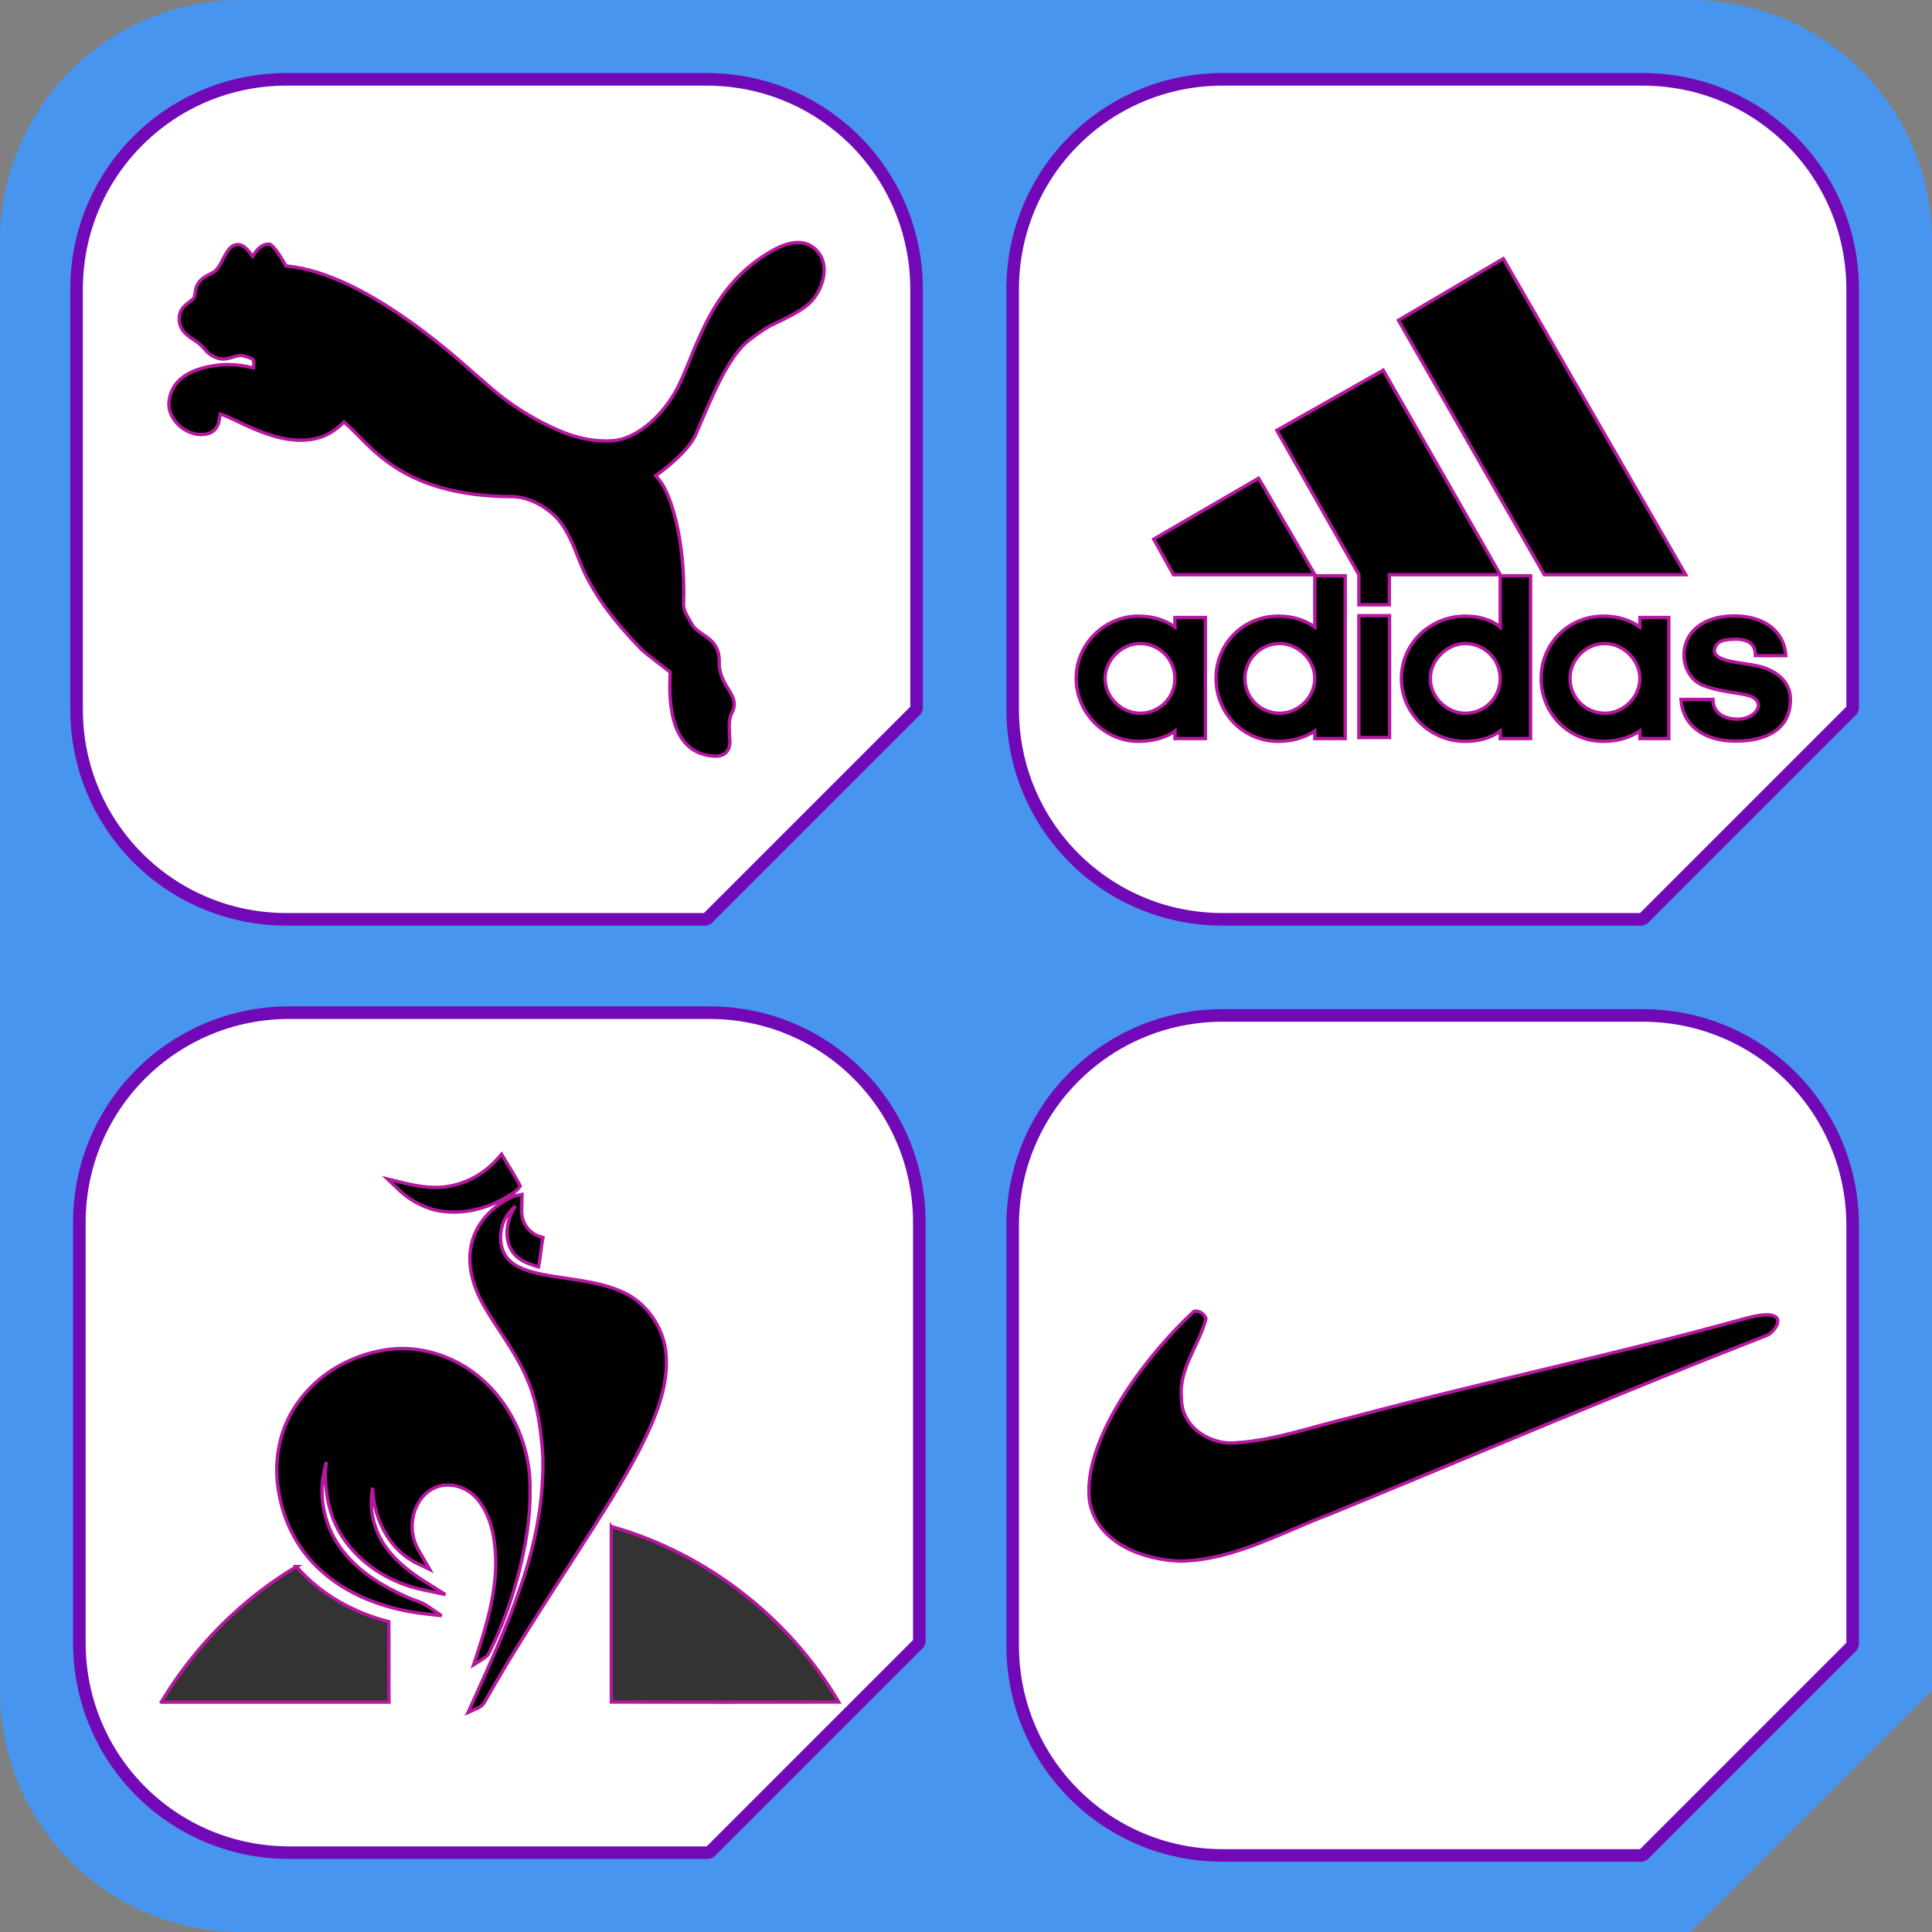 <?xml version="1.0" encoding="UTF-8" standalone="no"?>
<svg
   xmlns:dc="http://purl.org/dc/elements/1.1/"
   xmlns:cc="http://creativecommons.org/ns#"
   xmlns:rdf="http://www.w3.org/1999/02/22-rdf-syntax-ns#"
   xmlns:svg="http://www.w3.org/2000/svg"
   xmlns="http://www.w3.org/2000/svg"
   xmlns:sodipodi="http://sodipodi.sourceforge.net/DTD/sodipodi-0.dtd"
   xmlns:inkscape="http://www.inkscape.org/namespaces/inkscape"
   width="46mm"
   height="46mm"
   viewBox="0 0 46 46"
   version="1.1"
   id="svg8"
   inkscape:version="1.0.2-2 (e86c870879, 2021-01-15)"
   sodipodi:docname="Slab_sportswear_overview1.svg"
   inkscape:export-filename="F:\git\slabShed\collections\Slab_sportswear\resources\overview1.png"
   inkscape:export-xdpi="198.78262"
   inkscape:export-ydpi="198.78262">
  <rect x="0" y="0" width="46" height="46" fill="#808080" stroke="none"/>
  <defs
     id="defs2">
    <inkscape:path-effect
       effect="offset"
       id="path-effect1019"
       is_visible="true"
       lpeversion="1"
       linejoin_type="miter"
       unit="mm"
       offset="0.1"
       miter_limit="4"
       attempt_force_join="true"
       update_on_knot_move="true" />
    <inkscape:path-effect
       effect="offset"
       id="path-effect1106"
       is_visible="true"
       lpeversion="1"
       linejoin_type="miter"
       unit="mm"
       offset="0.19"
       miter_limit="2.6"
       attempt_force_join="true"
       update_on_knot_move="true" />
    <inkscape:path-effect
       effect="join_type"
       id="path-effect860"
       is_visible="true"
       lpeversion="1"
       linecap_type="butt"
       line_width="0.265"
       linejoin_type="round"
       miter_limit="100"
       attempt_force_join="true" />
  </defs>
  <sodipodi:namedview
     id="base"
     pagecolor="#7e99b9"
     bordercolor="#f72585"
     borderopacity="1"
     inkscape:pageopacity="0"
     inkscape:pageshadow="2"
     inkscape:zoom="7.7074275"
     inkscape:cx="86.929134"
     inkscape:cy="90.267632"
     inkscape:document-units="mm"
     inkscape:current-layer="layer1"
     showgrid="true"
     units="mm"
     inkscape:pagecheckerboard="true"
     borderlayer="true"
     inkscape:showpageshadow="true"
     inkscape:window-width="1920"
     inkscape:window-height="1017"
     inkscape:window-x="-8"
     inkscape:window-y="598"
     inkscape:window-maximized="1"
     inkscape:document-rotation="0"
     fit-margin-top="0"
     fit-margin-left="0"
     fit-margin-right="0"
     fit-margin-bottom="0"
     showborder="true"
     inkscape:snap-page="true"
     inkscape:snap-global="false"
     inkscape:snap-bbox="true"
     inkscape:snap-grids="false">
    <inkscape:grid
       type="xygrid"
       id="grid901"
       spacingx="2.222"
       spacingy="2.222"
       empspacing="3"
       units="mm"
       empcolor="#00d6e5"
       empopacity="0.8"
       color="#00c2d1"
       opacity="0.4"
       originx="24.111"
       originy="1.889" />
    <inkscape:grid
       type="xygrid"
       id="grid903"
       spacingx="2.5"
       empspacing="2"
       spacingy="2.5"
       color="#ffffff"
       opacity="0.102"
       empcolor="#ffffff"
       empopacity="0.4"
       units="mm"
       originx="24.111"
       originy="1.889" />
  </sodipodi:namedview>
  <g
     inkscape:groupmode="layer"
     id="layer3"
     inkscape:label="Shed"
     style="display:inline"
     sodipodi:insensitive="true">
    <path
       id="rect89"
       style="display:inline;fill:#4895ef;stroke-width:1.5;stroke-linejoin:bevel;paint-order:stroke markers fill;stop-color:#000000"
       d="m -18.361,-1.889 h 34.5 c 3.186,0 5.75,2.565 5.75,5.75 V 38.361 l -5.75,5.75 h -34.5 c -3.186,0 -5.75,-2.564 -5.75,-5.75 V 3.861 c 0,-3.185 2.564,-5.75 5.75,-5.75 z"
       sodipodi:nodetypes="sssccssss"
       transform="translate(24.111,1.889)" />
  </g>
  <g
     inkscape:groupmode="layer"
     id="layer4"
     inkscape:label="Rack"
     style="display:inline"
     sodipodi:insensitive="true">
    <path
       id="rect838"
       style="display:inline;fill:#1164c4;fill-opacity:1;stroke:#333333;stroke-width:0.15;stroke-linejoin:bevel;stroke-miterlimit:4;stroke-dasharray:none;paint-order:stroke markers fill;stop-color:#000000"
       d="m 5,0 h 10 c 2.77,0 5,2.23 5,5 v 10 l -5,5 H 5 c -2.77,0 -5,-2.23 -5,-5 V 5 C 0,2.23 2.23,0 5,0 Z"
       sodipodi:nodetypes="sssccssss"
       inkscape:export-filename="F:\git\slabShed\collections\Slab_ digitalWorld\slab_digitalWorld_facebook.png"
       inkscape:export-xdpi="335"
       inkscape:export-ydpi="335"
       transform="translate(24.111,1.889)" />
    <path
       id="path839"
       style="display:inline;fill:#1164c4;fill-opacity:1;stroke:#333333;stroke-width:0.15;stroke-linejoin:bevel;stroke-miterlimit:4;stroke-dasharray:none;paint-order:stroke markers fill;stop-color:#000000"
       d="m 6.889,24.111 h 10 c 2.77,0 5,2.23 5,5 v 10 l -5,5 H 6.889 c -2.77,0 -5,-2.23 -5,-5 v -10 c 0,-2.77 2.23,-5 5,-5 z"
       sodipodi:nodetypes="sssccssss"
       inkscape:export-filename="F:\git\slabShed\collections\Slab_ digitalWorld\slab_digitalWorld_facebook.png"
       inkscape:export-xdpi="335"
       inkscape:export-ydpi="335" />
    <path
       id="path841"
       style="display:inline;fill:#1164c4;fill-opacity:1;stroke:#333333;stroke-width:0.15;stroke-linejoin:bevel;stroke-miterlimit:4;stroke-dasharray:none;paint-order:stroke markers fill;stop-color:#000000"
       d="m 6.823,1.889 h 10 c 2.77,0 5,2.23 5,5 v 10 l -5,5 H 6.823 c -2.77,0 -5,-2.23 -5,-5 V 6.889 c 0,-2.77 2.23,-5 5,-5 z"
       sodipodi:nodetypes="sssccssss"
       inkscape:export-filename="F:\git\slabShed\collections\Slab_ digitalWorld\slab_digitalWorld_facebook.png"
       inkscape:export-xdpi="335"
       inkscape:export-ydpi="335" />
    <path
       id="path843"
       style="display:inline;fill:#1164c4;fill-opacity:1;stroke:#333333;stroke-width:0.15;stroke-linejoin:bevel;stroke-miterlimit:4;stroke-dasharray:none;paint-order:stroke markers fill;stop-color:#000000"
       d="m 29.111,24.177 h 10 c 2.77,0 5,2.23 5,5 v 10 l -5,5 H 29.111 c -2.77,0 -5,-2.23 -5,-5 v -10 c 0,-2.77 2.23,-5 5,-5 z"
       sodipodi:nodetypes="sssccssss"
       inkscape:export-filename="F:\git\slabShed\collections\Slab_ digitalWorld\slab_digitalWorld_facebook.png"
       inkscape:export-xdpi="335"
       inkscape:export-ydpi="335" />
  </g>
  <g
     inkscape:groupmode="layer"
     id="layer2"
     inkscape:label="Slab"
     style="display:inline"
     sodipodi:insensitive="true">
    <path
       id="path845"
       style="display:inline;fill:#ffffff;fill-opacity:1;stroke:#7209b7;stroke-width:0.3;stroke-linejoin:bevel;stroke-miterlimit:4;stroke-dasharray:none;paint-order:stroke markers fill;stop-color:#000000"
       d="m 5,0 h 10 c 2.77,0 5,2.23 5,5 v 10 l -5,5 H 5 c -2.77,0 -5,-2.23 -5,-5 V 5 C 0,2.23 2.23,0 5,0 Z"
       sodipodi:nodetypes="sssccssss"
       inkscape:export-filename="F:\git\slabShed\collections\Slab_ digitalWorld\slab_digitalWorld_facebook.png"
       inkscape:export-xdpi="335"
       inkscape:export-ydpi="335"
       transform="translate(24.111,1.889)" />
    <path
       id="path847"
       style="display:inline;fill:#ffffff;fill-opacity:1;stroke:#7209b7;stroke-width:0.3;stroke-linejoin:bevel;stroke-miterlimit:4;stroke-dasharray:none;paint-order:stroke markers fill;stop-color:#000000"
       d="m 6.889,24.111 h 10 c 2.77,0 5,2.23 5,5 v 10 l -5,5 H 6.889 c -2.77,0 -5,-2.23 -5,-5 v -10 c 0,-2.77 2.23,-5 5,-5 z"
       sodipodi:nodetypes="sssccssss"
       inkscape:export-filename="F:\git\slabShed\collections\Slab_ digitalWorld\slab_digitalWorld_facebook.png"
       inkscape:export-xdpi="335"
       inkscape:export-ydpi="335" />
    <path
       id="path849"
       style="display:inline;fill:#ffffff;fill-opacity:1;stroke:#7209b7;stroke-width:0.3;stroke-linejoin:bevel;stroke-miterlimit:4;stroke-dasharray:none;paint-order:stroke markers fill;stop-color:#000000"
       d="m 6.823,1.889 h 10 c 2.77,0 5,2.23 5,5 v 10 l -5,5 H 6.823 c -2.77,0 -5,-2.23 -5,-5 V 6.889 c 0,-2.77 2.23,-5 5,-5 z"
       sodipodi:nodetypes="sssccssss"
       inkscape:export-filename="F:\git\slabShed\collections\Slab_ digitalWorld\slab_digitalWorld_facebook.png"
       inkscape:export-xdpi="335"
       inkscape:export-ydpi="335" />
    <path
       id="path851"
       style="display:inline;fill:#ffffff;fill-opacity:1;stroke:#7209b7;stroke-width:0.3;stroke-linejoin:bevel;stroke-miterlimit:4;stroke-dasharray:none;paint-order:stroke markers fill;stop-color:#000000"
       d="m 29.111,24.177 h 10 c 2.77,0 5,2.23 5,5 v 10 l -5,5 H 29.111 c -2.77,0 -5,-2.23 -5,-5 v -10 c 0,-2.77 2.23,-5 5,-5 z"
       sodipodi:nodetypes="sssccssss"
       inkscape:export-filename="F:\git\slabShed\collections\Slab_ digitalWorld\slab_digitalWorld_facebook.png"
       inkscape:export-xdpi="335"
       inkscape:export-ydpi="335" />
  </g>
  <g
     inkscape:groupmode="layer"
     id="layer1"
     inkscape:label="Glyph"
     style="display:inline"
     transform="translate(24.111,1.889)">
    <g
       id="layer2-6"
       inkscape:label="glyph Nike"
       style="display:inline;stroke:#b5179e;stroke-width:0.08;stroke-miterlimit:4;stroke-dasharray:none"
       transform="translate(-6.575959e-5,22.288)">
      <path
         id="path866"
         style="color:#000000;font-style:normal;font-variant:normal;font-weight:normal;font-stretch:normal;font-size:medium;line-height:normal;font-family:sans-serif;font-variant-ligatures:normal;font-variant-position:normal;font-variant-caps:normal;font-variant-numeric:normal;font-variant-alternates:normal;font-variant-east-asian:normal;font-feature-settings:normal;font-variation-settings:normal;text-indent:0;text-align:start;text-decoration:none;text-decoration-line:none;text-decoration-style:solid;text-decoration-color:#000000;letter-spacing:normal;word-spacing:normal;text-transform:none;writing-mode:lr-tb;direction:ltr;text-orientation:mixed;dominant-baseline:auto;baseline-shift:baseline;text-anchor:start;white-space:normal;shape-padding:0;shape-margin:0;inline-size:0;clip-rule:evenodd;display:inline;overflow:visible;visibility:visible;isolation:auto;mix-blend-mode:normal;color-interpolation:sRGB;color-interpolation-filters:linearRGB;solid-color:#000000;solid-opacity:1;vector-effect:none;fill:#000000;fill-opacity:1;fill-rule:nonzero;stroke:#b5179e;stroke-width:0.302;stroke-linecap:butt;stroke-linejoin:round;stroke-miterlimit:4;stroke-dasharray:none;stroke-dashoffset:0;stroke-opacity:1;color-rendering:auto;image-rendering:auto;shape-rendering:auto;text-rendering:auto;enable-background:accumulate;stop-color:#000000"
         d="M 16.307,26.574 C 11.642,30.886 6.158,38.452 6.922,43.729 c 0.722,3.721 4.838,5.205 8.213,5.299 4.779,-0.113 9.009,-2.586 13.385,-4.225 13.08,-5.365 26.083,-10.927 39.254,-16.064 0.819,-0.319 2.42,-2.72 -1.998,-1.496 -11.775,3.263 -23.752,5.753 -35.551,8.928 -3.375,0.798 -6.641,1.996 -10.135,2.223 -2.361,0.248 -4.966,-1.452 -4.922,-3.99 -0.289,-2.629 1.621,-4.827 2.195,-7.15 -0.13,-0.442 -0.597,-0.751 -1.057,-0.678 z"
         transform="scale(0.265)" />
    </g>
    <g
       id="layer4-2"
       inkscape:label="glyph puma"
       style="display:inline;stroke:#b5179e;stroke-width:0.08;stroke-miterlimit:4;stroke-dasharray:none"
       transform="translate(-22.288,3.5401524e-4)">
      <path
         fill="#ffffff"
         d="M 17.17,3.885 C 16.89,3.886 16.617,4.047 16.486,4.125 14.978,5.021 14.728,6.623 14.252,7.449 13.869,8.113 13.274,8.569 12.766,8.605 12.363,8.633 11.923,8.554 11.479,8.359 10.352,7.865 9.789,7.263 9.605,7.121 9.361,6.933 6.979,4.617 4.986,4.443 4.709,3.941 4.6,3.926 4.6,3.926 4.38,3.898 4.238,4.143 4.191,4.215 4.118,4.123 3.992,3.906 3.799,3.936 3.566,3.972 3.483,4.385 3.314,4.551 3.212,4.652 3.001,4.666 2.877,4.891 2.816,5.001 2.832,5.11 2.805,5.184 2.76,5.301 2.443,5.372 2.443,5.699 c -7.413e-4,0.358 0.333,0.467 0.486,0.602 0.13,0.113 0.184,0.252 0.42,0.334 0.245,0.085 0.467,-0.099 0.615,-0.055 0.183,0.054 0.238,0.067 0.25,0.125 0.015,0.07 -0.002,0.168 -0.002,0.168 -0.018,-0.002 -0.406,-0.117 -0.809,-0.072 -0.487,0.054 -1.138,0.232 -1.203,0.883 -0.001,0.01 -0.002,0.028 -0.002,0.049 v 0.01 c 0.005,0.401 0.458,0.789 0.896,0.701 0.323,-0.064 0.302,-0.395 0.326,-0.477 0.001,3.446e-4 0.002,0.002 0.004,0.002 0.006,0.002 0.013,0.004 0.02,0.006 0.317,0.098 1.123,0.617 1.879,0.617 0.414,0 0.729,-0.116 1.043,-0.434 0.002,0.002 0.006,0.004 0.008,0.006 0.609,0.501 1.283,1.757 3.988,1.771 0.318,0.001 0.694,0.153 1.008,0.443 0.273,0.25 0.439,0.657 0.613,1.104 0.276,0.704 0.767,1.378 1.492,2.115 0.036,0.037 0.552,0.435 0.654,0.514 1.49e-4,1.14e-4 -1.47e-4,0.002 0,0.002 4.07e-4,0.001 0.002,0.003 0.002,0.004 5.99e-4,0.002 0.002,0.004 0.002,0.006 3.78e-4,0.002 0.002,0.003 0.002,0.004 1.24e-4,5.98e-4 -1.1e-4,0.001 0,0.002 l -0.002,0.004 v 0.021 c -0.017,0.433 -0.093,1.893 1.043,1.959 0.47,0.029 0.371,-0.45 0.371,-0.451 -0.001,-0.239 -0.033,-0.404 0.057,-0.58 C 15.827,14.647 15.289,14.474 15.301,13.871 15.314,13.275 14.814,13.264 14.652,12.975 14.515,12.73 14.447,12.658 14.453,12.467 14.501,10.926 14.13,9.871 13.902,9.576 13.847,9.504 13.817,9.471 13.787,9.436 14.216,9.135 14.646,8.726 14.762,8.41 15.182,7.423 15.539,6.573 16.021,6.203 16.126,6.124 16.384,5.93 16.525,5.863 17.014,5.632 17.302,5.476 17.459,5.322 17.732,5.058 17.952,4.492 17.664,4.125 17.548,3.968 17.366,3.881 17.176,3.885 Z"
         id="path1086"
         style="fill:#000000;stroke:#b5179e;stroke-width:0.08;stroke-miterlimit:4;stroke-dasharray:none"
         sodipodi:nodetypes="cccccccccccccccccccccccscccscccccccccccccccccccccc"
         inkscape:path-effect="#path-effect1106"
         inkscape:original-d="m 17.175179,4.0737819 c 0.132703,-0.00251 0.258369,0.059314 0.336784,0.165376 0.215138,0.2739509 0.03921,0.7293629 -0.18548,0.9470157 -0.139238,0.1357198 -0.396096,0.2749563 -0.882674,0.5051755 -0.162872,0.07741 -0.43229,0.2799829 -0.537347,0.3594036 -0.520757,0.3991139 -0.89876,1.299381 -1.318984,2.2861069 0,0 -0.177938,0.4850692 -0.968129,1.0073352 -0.131696,0.086461 -0.01254,0.1593384 0.131696,0.3463345 0.186981,0.2422829 0.558961,1.2466027 0.511711,2.7706747 -0.0085,0.269426 0.100025,0.38705 0.223685,0.607718 0.214133,0.382527 0.63637,0.299084 0.625311,0.798731 -0.01349,0.67407 0.482054,0.817831 0.324216,1.127974 -0.116117,0.227202 -0.07691,0.445861 -0.0759,0.666028 0,0.112602 0.06032,0.276462 -0.171402,0.262389 -0.945507,-0.05528 -0.882674,-1.32552 -0.86508,-1.761831 0.01501,-0.0568 -0.02865,-0.160858 -0.03519,-0.165873 C 14.243166,13.96317 13.65102,13.504233 13.612818,13.465025 12.897033,12.737171 12.425537,12.083709 12.161639,11.411148 11.986703,10.963779 11.807261,10.520429 11.500135,10.238436 11.158324,9.9227659 10.734078,9.7473359 10.364119,9.7458275 7.7336875,9.7317688 7.1923215,8.5771382 6.4765297,8.0005847 6.4388372,7.9739491 6.3955972,7.9558438 6.3508563,7.9462877 c -0.039212,0.00304 -0.071377,0.05177 -0.095998,0.071889 C 5.9783935,8.3067055 5.6994174,8.4027152 5.3249332,8.4027152 4.4362269,8.4027152 3.4786538,7.622582 3.3117712,7.7970069 3.1825831,7.9327305 3.292678,8.2106978 3.057926,8.257445 2.7296874,8.322799 2.3924018,8.0166686 2.3888833,7.7397025 v -0.00798 c 0,-0.010069 5.015e-4,-0.019093 0.00151,-0.028649 0.051276,-0.5127156 0.575047,-0.6625092 1.03448,-0.7132783 0.3800126,-0.042727 0.690657,0.06182 0.7620353,0.071377 C 4.3995318,7.0893275 4.4362269,6.832965 4.4005368,6.6660805 4.3628442,6.4876355 4.1934405,6.4499356 4.0195191,6.398664 3.8068925,6.3358311 3.5706415,6.511261 3.4112974,6.4559666 3.2243165,6.3906201 3.2117416,6.2946124 3.054911,6.1578879 2.8603802,5.9869833 2.6321712,5.941743 2.6326746,5.6984545 2.6326746,5.477283 2.9036088,5.458182 2.9830291,5.251085 3.0212346,5.1505519 3.0096647,5.0429828 3.0433486,4.9816581 3.1363451,4.8137686 3.3082527,4.822314 3.4469875,4.6850873 3.6354883,4.499102 3.7284771,4.1386934 3.8275018,4.1231108 3.9265207,4.1080262 4.0898924,4.4689426 4.1874086,4.4367721 4.2904552,4.4025904 4.43522,4.0979779 4.5754632,4.115571 c 0.06032,0.00754 0.2980789,0.4870797 0.2980789,0.4870797 1.9312282,0.097015 4.3093231,2.4323836 4.616449,2.6686345 0.1477874,0.1141036 0.7710829,0.7600254 1.9131329,1.2611786 0.469485,0.2050862 0.939977,0.2920469 1.376289,0.2618872 0.584094,-0.04172 1.235041,-0.5549392 1.636167,-1.2501216 0.502661,-0.8736368 0.717799,-2.3931854 2.16798,-3.2547485 0.129682,-0.076907 0.36443,-0.2146368 0.586104,-0.215642 z" />
    </g>
    <g
       id="layer5"
       inkscape:label="glyph LeCoqSportif"
       style="display:inline;stroke:#b5179e;stroke-width:0.08;stroke-miterlimit:4;stroke-dasharray:none"
       transform="translate(-22.222,22.206)">
      <path
         id="pathCoq"
         style="fill:#000000;stroke:#b5179e;stroke-width:0.302;stroke-miterlimit:4;stroke-dasharray:none"
         d="m 37.934,12.777 -0.34,0.391 c -1.071,1.23 -2.54,2.106 -4.133,2.441 h -0.002 -0.002 c -1.439,0.321 -2.926,0.092 -4.396,-0.268 l -1.371,-0.336 1.02,0.975 c 0.897,0.859 2.013,1.468 3.197,1.803 l 0.01,0.002 0.01,0.002 c 2.166,0.495 4.438,-0.003 6.318,-1.082 l 0.008,-0.004 0.008,-0.004 c 0.352,-0.224 0.897,-0.454 1.209,-0.873 L 39.611,15.633 39.5,15.422 c -0.4,-0.755 -0.863,-1.481 -1.299,-2.201 z m 1.836,3.617 -0.703,0.139 c -1.859,0.803 -3.506,2.441 -3.873,4.539 -0.405,2.114 0.434,4.189 1.49,5.887 1.275,2.08 2.75,3.995 3.645,6.232 v 0.002 l 0.002,0.002 c 0.857,2.055 1.132,4.304 1.309,6.557 0.136,3.986 -0.642,7.966 -1.947,11.744 v 0.002 0.002 c -1.202,3.596 -2.784,7.049 -4.35,10.518 l -0.414,0.916 0.916,-0.416 c 0.241,-0.11 0.427,-0.275 0.561,-0.51 3.488,-6.184 7.526,-12.032 11.281,-18.074 v -0.002 l 0.002,-0.002 c 1.527,-2.514 3.051,-5.089 4.115,-7.871 0.719,-1.883 1.172,-3.968 0.818,-6.033 l -0.002,-0.006 -0.002,-0.008 C 52.17,27.875 50.687,25.917 48.627,25.078 46.097,24.002 43.303,24.041 40.756,23.379 39.87,23.122 39.018,22.801 38.473,22.146 37.797,21.34 37.706,20.146 38.021,19.119 l 0.002,-0.002 v -0.002 c 0.193,-0.646 0.629,-1.187 1.148,-1.678 l -0.137,0.24 c -0.619,1.082 -0.901,2.564 -0.191,3.748 v 0.002 c 0,0 0.002,0.002 0.002,0.002 v 0.002 c 0.451,0.766 1.294,1.114 1.996,1.34 l 0.41,0.131 0.076,-0.424 c 0.116,-0.638 0.16,-1.272 0.27,-1.885 l 0.059,-0.328 -0.316,-0.1 c -0.974,-0.307 -1.62,-1.268 -1.6,-2.293 z M 29.389,30.246 c -0.681,-0.027 -1.368,0.017 -2.045,0.137 h -0.002 c -3.076,0.516 -6.017,2.217 -7.793,4.838 -1.47,2.098 -2.042,4.749 -1.725,7.266 0.318,2.753 1.528,5.443 3.553,7.385 v 0.002 l 0.002,0.002 c 2.59,2.524 6.153,3.793 9.65,4.193 l 1.512,0.172 -1.256,-0.859 c -0.556,-0.381 -1.219,-0.522 -1.75,-0.77 l -0.004,-0.002 -0.004,-0.002 c -2.122,-0.928 -4.145,-2.134 -5.617,-3.889 l -0.002,-0.002 -0.002,-0.002 c -1.573,-1.826 -2.344,-4.319 -2.037,-6.709 0.077,-0.534 0.19,-1.061 0.328,-1.576 -0.033,0.316 -0.076,0.631 -0.102,0.945 v 0.016 0.016 c 0.002,1.947 0.397,3.965 1.486,5.658 1.605,2.524 4.346,4.218 7.219,4.832 l 2.086,0.445 -1.805,-1.137 C 29.095,49.956 27.219,48.345 26.553,46.107 l -0.002,-0.006 -0.002,-0.008 c -0.369,-1.088 -0.387,-2.226 -0.195,-3.352 0.005,0.123 0.001,0.244 0.014,0.367 v 0.006 c 0.173,2.584 1.561,5.275 4.01,6.441 l 1.096,0.523 -0.605,-1.053 c -0.339,-0.588 -0.682,-1.111 -0.82,-1.707 l -0.002,-0.008 -0.002,-0.008 c -0.472,-1.719 0.247,-3.842 1.914,-4.57 1.306,-0.568 2.919,-0.054 3.814,1.045 l 0.002,0.002 h 0.002 c 1.172,1.405 1.551,3.301 1.625,5.156 0.113,2.965 -0.715,5.869 -1.648,8.715 l -0.328,0.998 0.889,-0.561 c 0.146,-0.093 0.401,-0.255 0.51,-0.545 l 0.002,-0.002 c 1.18,-2.302 2.029,-4.756 2.68,-7.24 v -0.002 -0.002 c 0.599,-2.395 1.033,-4.871 0.982,-7.377 0,-0.002 -4.5e-5,-0.004 0,-0.006 0.087,-4.156 -1.926,-8.334 -5.361,-10.725 h -0.002 v -0.002 c -1.676,-1.149 -3.691,-1.86 -5.734,-1.941 z"
         transform="scale(0.265)"
         inkscape:label="pathCoq" />
      <path
         id="pathCoqFr"
         style="fill:#333333;stroke:#b5179e;stroke-width:0.302;stroke-miterlimit:4;stroke-dasharray:none"
         d="m 47.799,46.232 v 15.766 c 6.808,0.017 13.616,0.019 20.426,0 C 63.765,54.403 56.284,48.613 47.801,46.234 Z m -28.291,3.598 c -4.974,2.972 -9.162,7.21 -12.143,12.172 l 0.004,0.004 H 27.818 c -0.017,-2.408 0.013,-4.818 -0.016,-7.225 -3.164,-0.804 -6.15,-2.461 -8.295,-4.951 z"
         transform="scale(0.265)"
         inkscape:label="pathCoqFr" />
    </g>
    <g
       id="layer3-5"
       inkscape:label="glyph Adidas"
       style="display:inline;stroke:#b5179e;stroke-width:0.08;stroke-miterlimit:4;stroke-dasharray:none"
       transform="translate(8.3259525e-5,9.268015e-5)">
      <g
         transform="matrix(1.243,0,0,-1.243,18.021,12.514)"
         id="g926"
         style="stroke:#b5179e;stroke-width:0.064;stroke-miterlimit:4;stroke-dasharray:none" />
      <g
         transform="matrix(1.243,0,0,-1.243,18.095,12.352)"
         id="g930"
         style="stroke:#b5179e;stroke-width:0.064;stroke-miterlimit:4;stroke-dasharray:none" />
      <path
         id="path932"
         style="stroke-width:0.302;stroke:#b5179e;stroke-miterlimit:4;stroke-dasharray:none"
         d="m 27.148,44.605 v 4.607 c -0.958,-0.672 -2.052,-0.982 -3.277,-0.982 -3.142,0 -5.598,2.461 -5.598,5.594 0,3.132 2.456,5.654 5.598,5.654 1.226,0 2.319,-0.311 3.277,-0.926 v 0.676 h 2.729 V 44.605 Z m 16.658,0 v 4.607 c -0.822,-0.672 -1.917,-0.982 -3.143,-0.982 -3.142,0 -5.734,2.461 -5.734,5.594 0,3.132 2.593,5.654 5.734,5.654 1.226,0 2.321,-0.311 3.143,-0.926 v 0.676 h 2.729 V 44.605 Z m -12.699,3.584 v 10.947 h 2.754 V 48.189 Z m 33.721,0.021 c -2.865,-10e-7 -4.51,1.536 -4.51,3.504 0,1.104 0.551,2.151 1.504,2.645 0.686,0.305 1.639,0.554 2.869,0.732 1.09,0.188 2.184,0.248 2.32,1.107 0,0.554 -0.682,1.293 -1.912,1.293 -1.775,-0.061 -2.184,-1.044 -2.184,-1.781 h -2.869 c 0.136,2.212 1.915,3.748 4.916,3.748 2.733,0 4.918,-1.043 4.918,-3.748 0,-1.479 -1.095,-2.521 -2.734,-2.953 -1.775,-0.427 -4.094,-0.366 -4.094,-1.475 0.136,-0.798 0.816,-0.982 1.91,-0.982 1.639,0 1.775,0.925 1.775,1.475 h 2.729 C 69.335,49.624 67.561,48.211 64.828,48.211 Z m -53.525,0.02 c -3.001,0 -5.594,2.461 -5.594,5.594 0,3.132 2.593,5.654 5.594,5.654 1.23,0 2.462,-0.311 3.279,-0.926 v 0.676 h 2.732 v -10.875 h -2.732 v 0.859 c -0.953,-0.672 -2.049,-0.982 -3.279,-0.982 z m 41.775,0 c -3.137,0 -5.594,2.461 -5.594,5.594 0,3.132 2.457,5.654 5.594,5.654 1.23,0 2.324,-0.311 3.277,-0.926 v 0.676 h 2.598 v -10.875 h -2.598 v 0.859 C 55.402,48.541 54.309,48.23 53.078,48.23 Z M 11.439,50.691 c 1.78,0 3.143,1.475 3.143,3.133 0,1.719 -1.363,3.133 -3.143,3.133 -1.634,0 -3.137,-1.414 -3.137,-3.133 0,-1.658 1.502,-3.133 3.137,-3.133 z m 12.568,0 c 1.634,0 3.141,1.475 3.141,3.133 0,1.719 -1.506,3.133 -3.141,3.133 -1.775,0 -3.143,-1.414 -3.143,-3.133 0,-1.658 1.367,-3.133 3.143,-3.133 z m 16.656,0 c 1.775,0 3.143,1.475 3.143,3.133 0,1.719 -1.367,3.133 -3.143,3.133 -1.639,0 -3.141,-1.414 -3.141,-3.133 0,-1.658 1.502,-3.133 3.141,-3.133 z m 12.555,0 c 1.639,0 3.137,1.475 3.137,3.133 0,1.719 -1.498,3.133 -3.137,3.133 -1.775,0 -3.143,-1.414 -3.143,-3.133 0,-1.658 1.367,-3.133 3.143,-3.133 z"
         transform="scale(0.265)" />
      <path
         id="path892"
         style="stroke-width:0.302;stroke:#b5179e;stroke-miterlimit:4;stroke-dasharray:none"
         d="m 44.08,16.111 -9.42,5.533 13.107,22.861 h 12.699 z m -10.787,10.021 -9.557,5.406 7.373,12.967 v 2.705 h 2.729 v -2.705 h 9.971 z m -11.197,9.707 -9.42,5.471 1.773,3.197 h 12.699 z"
         transform="scale(0.265)" />
    </g>
  </g>
</svg>
